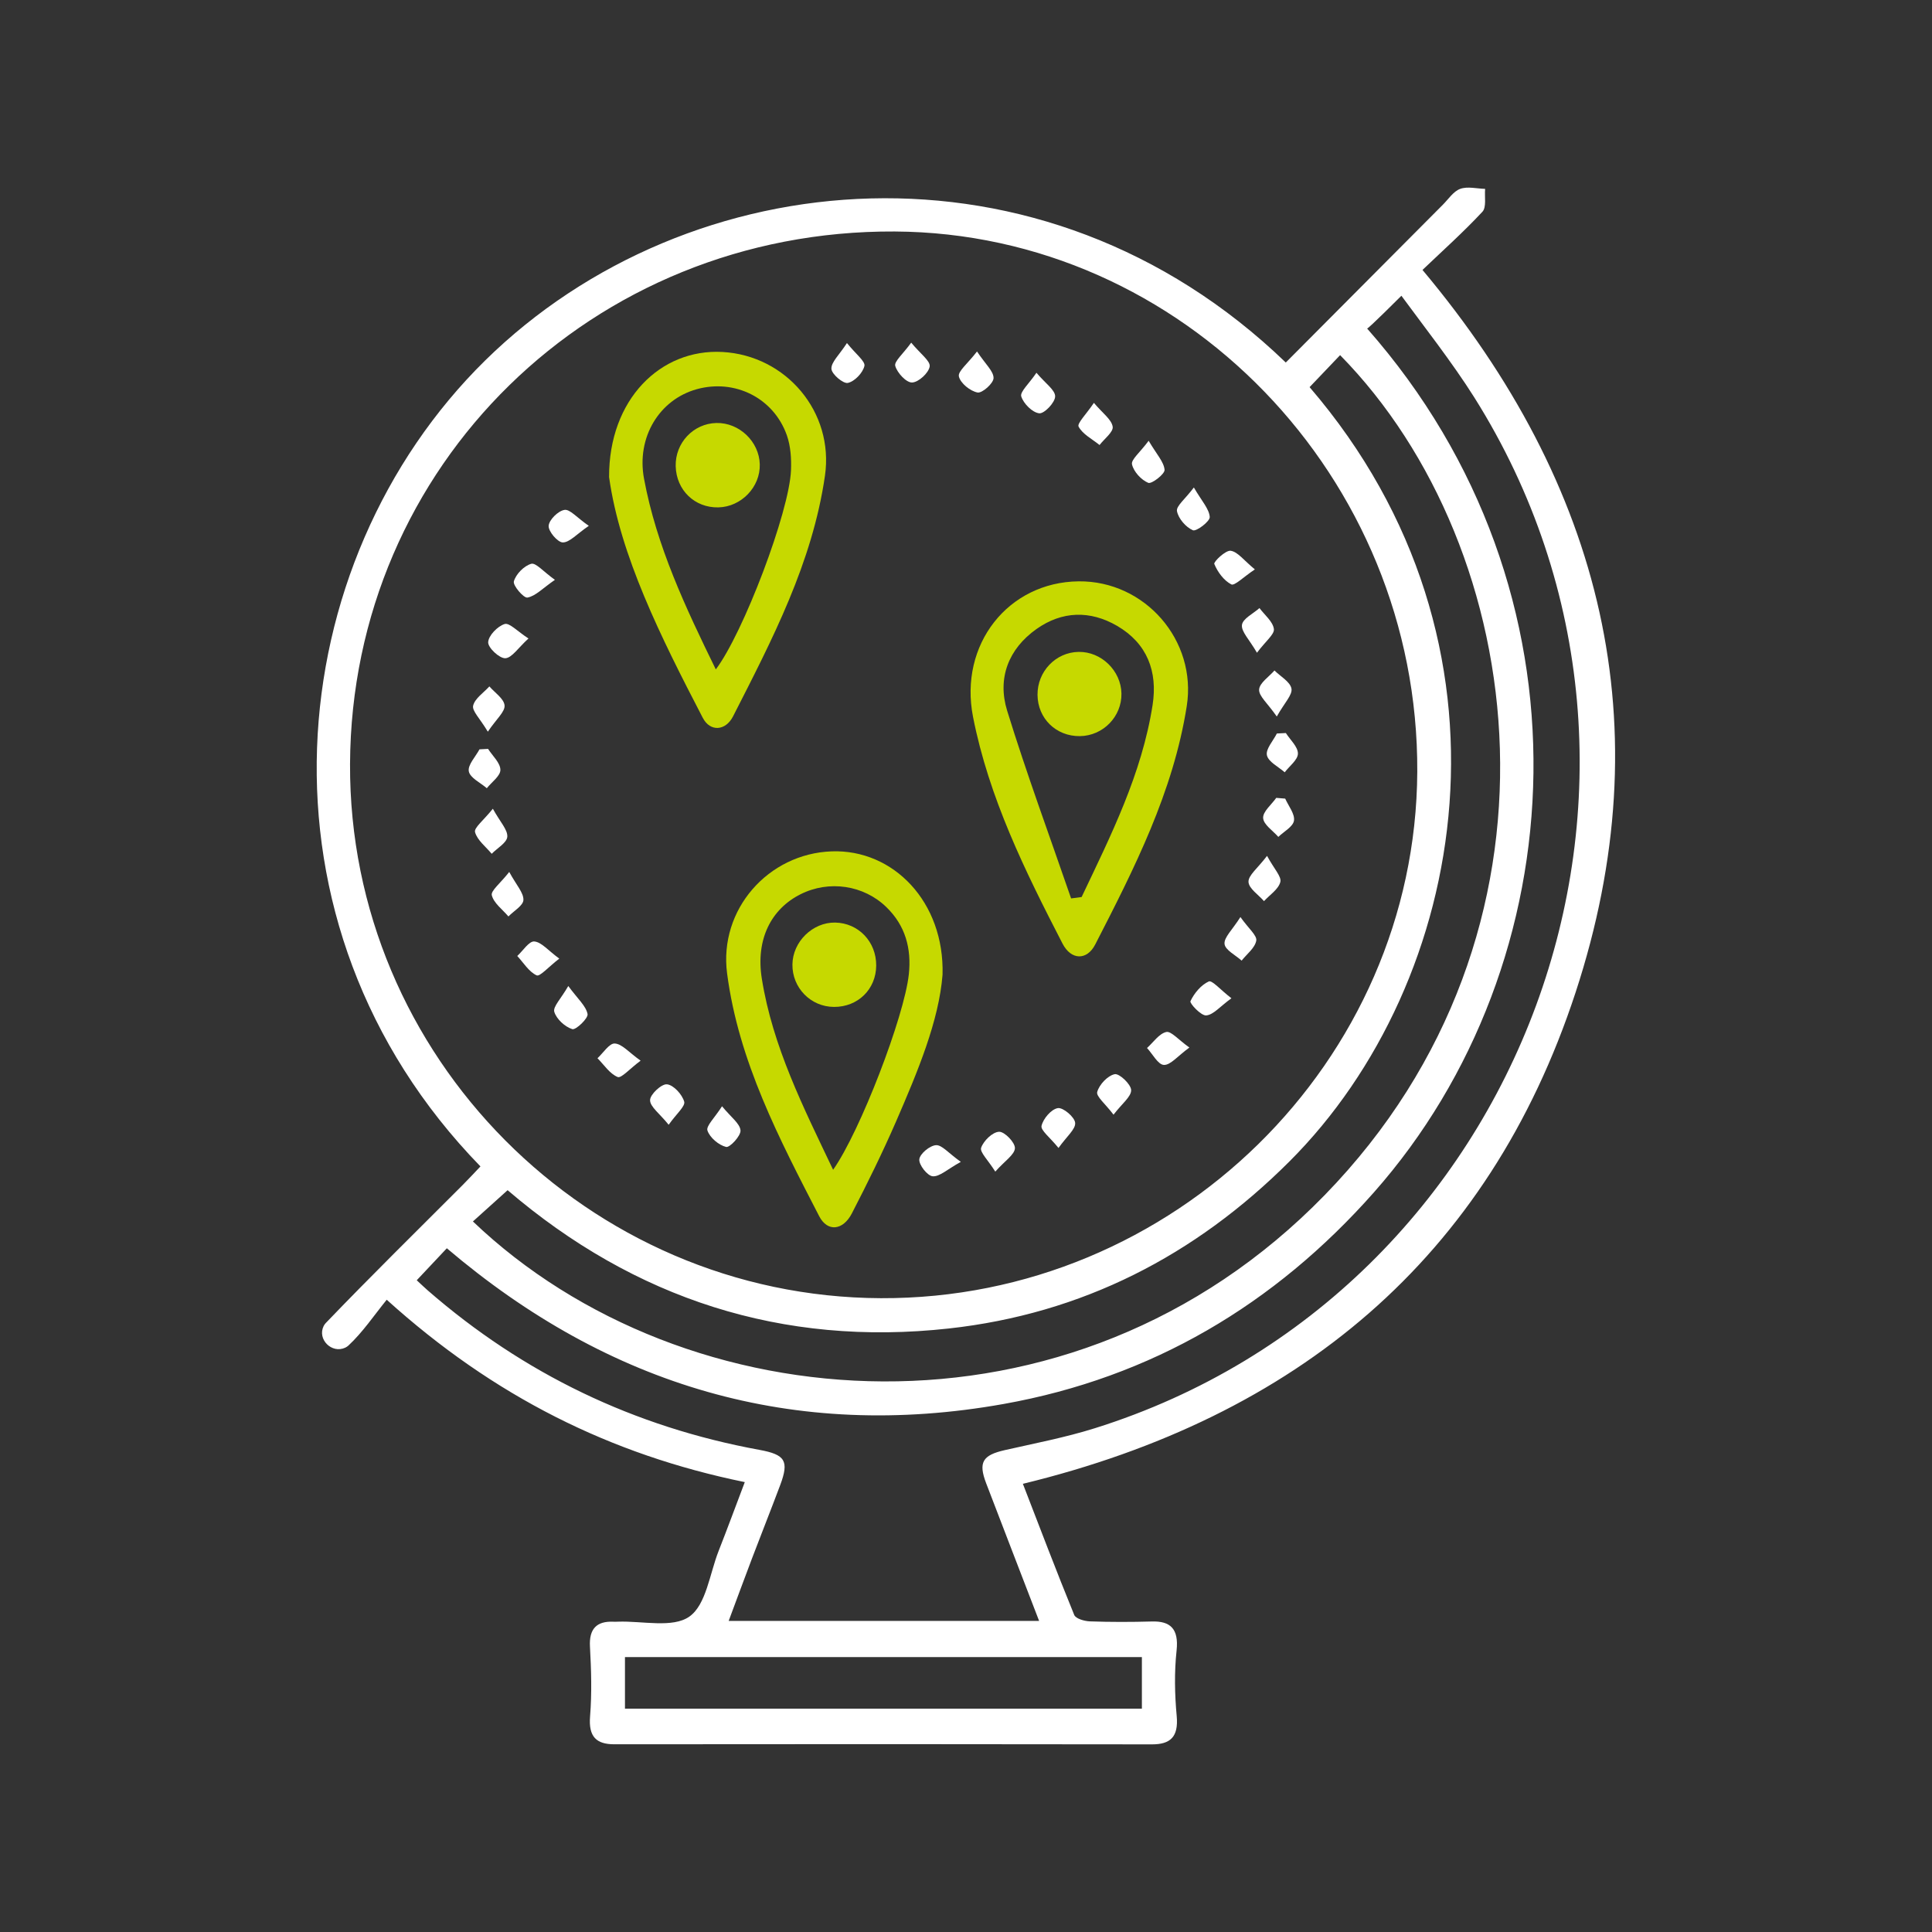 <?xml version="1.0" encoding="utf-8"?>
<!-- Generator: Adobe Illustrator 25.4.1, SVG Export Plug-In . SVG Version: 6.00 Build 0)  -->
<svg version="1.1" baseProfile="tiny" id="Capa_1" xmlns="http://www.w3.org/2000/svg" xmlns:xlink="http://www.w3.org/1999/xlink"
	 x="0px" y="0px" viewBox="0 0 500 500" overflow="visible" xml:space="preserve">
<rect x="0" y="0" width="500" height="500" fill="#333333" stroke="none"/>
<g>
	<path fill="#FFFFFF" d="M332.76,93.82c13.76-13.83,27.2-27.34,40.65-40.84c1.45-1.45,2.73-3.46,4.49-4.1c1.9-0.69,4.28-0.06,6.45,0
		c-0.19,2.02,0.39,4.76-0.71,5.93c-4.88,5.24-10.24,10.03-15.5,15.05c46.74,55.74,62.19,118.18,39.61,187.01
		c-22.62,68.93-72.2,109.91-143.03,127.14c4.37,11.3,8.69,22.68,13.29,33.94c0.4,0.97,2.65,1.61,4.07,1.66
		c5.33,0.19,10.67,0.18,16,0.03c4.72-0.14,7.03,1.79,6.42,7.5c-0.61,5.64-0.49,11.33,0.03,16.98c0.5,5.47-1.71,7.32-6.4,7.32
		c-46.37-0.07-92.74-0.08-139.11-0.02c-4.7,0.01-6.74-1.96-6.31-7.22c0.49-6.02,0.3-12.06-0.03-18.09c-0.25-4.6,1.77-6.59,6.02-6.41
		c0.41,0.02,0.82,0.01,1.23-0.01c6.31-0.23,14.16,1.73,18.48-1.32c4.36-3.07,5.25-11.1,7.57-16.99c2.23-5.67,4.34-11.4,6.77-17.81
		c-34.73-7.1-64.99-22.19-92.67-47.2c-3.32,4.1-6.21,8.42-9.91,11.86c-0.24,0.22-0.52,0.4-0.83,0.55c-3.46,1.62-7.27-2.15-5.59-5.58
		c0.14-0.28,0.31-0.53,0.51-0.75c11.64-12.13,23.64-23.91,35.52-35.81c1.56-1.56,3.05-3.19,4.56-4.77
		c-61.26-62.92-51.93-156.34,1.26-208.62C178.32,41.47,269.8,33.12,332.76,93.82z M90.59,197.72
		c-0.34,75.64,61.56,137.93,137.37,138.25c75.75,0.32,138.45-61.21,138.83-136.24c0.38-76.23-60.73-139.41-135.25-139.82
		C153.27,59.5,90.94,120.43,90.59,197.72z M268.92,419.49c-4.77-12.4-9.26-24.01-13.71-35.64c-2.07-5.43-0.9-7.26,4.83-8.56
		c7.78-1.76,15.66-3.27,23.25-5.65c111.42-34.9,160.46-167.93,98.27-266.77c-5.71-9.08-13.69-19.24-18.88-26.33
		c0,0-8.62,8.62-8.87,8.48c59.99,68.05,54.21,164.22,1.76,223.56c-25.71,29.08-57.57,47.94-95.84,54.77
		c-54.21,9.68-102.15-4.63-144.09-40.3c-2.81,2.99-5.25,5.58-7.79,8.28c1.33,1.23,2.06,1.94,2.82,2.6
		c24.85,21.64,53.51,35.37,85.9,41.3c6.66,1.22,7.69,2.85,5.34,9.12c-2.37,6.33-4.88,12.61-7.28,18.93
		c-1.98,5.22-3.9,10.45-6.05,16.21H268.92z M122.39,316.11c54.68,52.21,154.94,60.46,220.42-6.8
		c66.44-68.24,53.18-167.35,4.01-217.4c-2.64,2.76-5.27,5.52-7.9,8.28c57.17,66.52,41.11,154.07-5.15,200.33
		c-24.52,24.52-53.8,39.49-88.19,43.29c-43.11,4.76-81.33-7.66-114.21-35.79C128.11,310.95,125.26,313.53,122.39,316.11z
		 M295.52,428.85H161.74v13.35h133.78V428.85z"/>
	<path fill="#C6D900" d="M157.63,123.48c-0.07-20.13,13.32-33.27,29.34-32.39c16.5,0.91,28.91,15.56,26.53,32.02
		c-3.25,22.5-13.64,42.39-23.79,62.29c-1.92,3.77-5.92,4.07-7.84,0.36C171.01,164.86,160.48,143.77,157.63,123.48z M185.25,173.24
		c7.09-9.35,19.03-40.74,19.46-51.55c0.12-3-0.09-6.23-1.07-9.03c-3.42-9.69-13.49-14.67-23.34-11.93
		c-9.66,2.69-15.62,12.43-13.63,23.14C169.91,141.35,177.43,157.25,185.25,173.24z"/>
	<path fill="#C6D900" d="M279.15,150.45c17.17-0.18,30.66,15.3,27.98,32.3c-3.5,22.22-13.56,41.98-23.68,61.67
		c-2.16,4.21-6.25,4.09-8.47-0.22c-9.69-18.77-19.05-37.74-23.16-58.67C248.14,166.76,260.94,150.64,279.15,150.45z M277.2,232.51
		c0.91-0.12,1.81-0.24,2.72-0.36c7.61-16,15.59-31.88,18.37-49.7c1.35-8.67-1.4-15.94-9.19-20.48c-6.97-4.05-14.25-3.86-20.86,0.82
		c-7.28,5.16-10.17,12.76-7.6,21.11C265.69,200.26,271.63,216.33,277.2,232.51z"/>
	<path fill="#C6D900" d="M243.93,252.26c-0.94,11.92-6.39,24.99-12.02,37.96c-3.51,8.07-7.41,15.99-11.45,23.81
		c-2.3,4.45-6.32,4.85-8.45,0.73c-10.33-20.03-20.87-40.09-23.84-62.85c-2.16-16.51,10.64-31,27.07-31.58
		C231.17,219.76,244.46,233.39,243.93,252.26z M215.61,302.74c7.04-10,18.42-39.7,19.59-50.56c0.72-6.7-0.87-12.62-5.8-17.41
		c-5.88-5.72-14.85-7.04-22.22-3.34c-7.58,3.8-11.65,11.63-10.02,21.85C199.96,270.85,207.91,286.57,215.61,302.74z"/>
	<path fill="#FFFFFF" d="M330.43,185.43c-2.39-3.45-4.67-5.28-4.57-6.97c0.1-1.72,2.55-3.3,3.97-4.94c1.56,1.55,4.08,2.93,4.4,4.7
		C334.52,179.83,332.43,181.88,330.43,185.43z"/>
	<path fill="#FFFFFF" d="M127.55,209.3c1.91,3.47,3.86,5.43,3.74,7.25c-0.11,1.55-2.6,2.94-4.04,4.41
		c-1.53-1.85-3.74-3.51-4.31-5.61C122.64,214.21,125.14,212.32,127.55,209.3z"/>
	<path fill="#FFFFFF" d="M136.77,165.24c-2.69,2.44-4.3,5.04-6,5.11c-1.53,0.06-4.49-2.72-4.43-4.14c0.08-1.72,2.41-4.13,4.25-4.71
		C131.83,161.1,133.9,163.39,136.77,165.24z"/>
	<path fill="#FFFFFF" d="M147.07,255.18c2.45,3.34,4.57,5.13,4.99,7.25c0.22,1.09-3.04,4.2-3.95,3.91c-1.91-0.6-4.09-2.6-4.66-4.48
		C143.06,260.55,145.17,258.49,147.07,255.18z"/>
	<path fill="#FFFFFF" d="M257.58,303.21c-1.87-2.99-4.06-5.04-3.66-6.18c0.63-1.8,2.95-4.06,4.64-4.13c1.41-0.06,4.16,2.78,4.1,4.25
		C262.59,298.82,260.08,300.4,257.58,303.21z"/>
	<path fill="#FFFFFF" d="M126.31,193.81c1.15,1.81,3.18,3.61,3.19,5.43c0.02,1.57-2.25,3.16-3.51,4.75
		c-1.65-1.43-4.33-2.67-4.66-4.36c-0.32-1.66,1.74-3.78,2.76-5.7C124.84,193.88,125.57,193.84,126.31,193.81z"/>
	<path fill="#FFFFFF" d="M235.82,88.68c2.39,2.9,4.99,4.74,4.78,6.16c-0.25,1.68-2.9,4.11-4.56,4.15c-1.51,0.04-3.84-2.49-4.35-4.29
		C231.37,93.53,233.69,91.63,235.82,88.68z"/>
	<path fill="#FFFFFF" d="M252.85,90.96c2.21,3.33,4.31,5.12,4.28,6.89c-0.02,1.36-2.94,3.95-4.14,3.73
		c-1.9-0.36-4.42-2.39-4.83-4.15C247.85,96.1,250.44,94.11,252.85,90.96z"/>
	<path fill="#FFFFFF" d="M268.23,96.47c2.34,2.78,4.86,4.46,4.84,6.12c-0.01,1.58-2.82,4.52-4.12,4.37
		c-1.78-0.2-4.07-2.51-4.65-4.37C263.94,101.39,266.27,99.37,268.23,96.47z"/>
	<path fill="#FFFFFF" d="M283.1,104.26c2.28,2.71,4.56,4.28,4.86,6.16c0.22,1.37-2.17,3.15-3.4,4.75c-1.89-1.54-4.36-2.77-5.42-4.76
		C278.7,109.57,281.16,107.16,283.1,104.26z"/>
	<path fill="#FFFFFF" d="M308.97,126.16c2.05,3.54,3.96,5.53,4.11,7.64c0.08,1.12-3.47,3.81-4.36,3.43
		c-1.83-0.79-3.76-3.03-4.12-4.95C304.36,130.96,306.71,129.17,308.97,126.16z"/>
	<path fill="#FFFFFF" d="M325.3,168.93c-1.98-3.44-4.11-5.48-3.88-7.21c0.21-1.62,2.92-2.91,4.53-4.35c1.33,1.79,3.46,3.47,3.73,5.4
		C329.87,164.16,327.58,165.89,325.3,168.93z"/>
	<path fill="#FFFFFF" d="M332.78,189.71c1.13,1.77,3.13,3.55,3.12,5.31c-0.01,1.63-2.19,3.23-3.42,4.85
		c-1.63-1.45-4.21-2.68-4.6-4.4c-0.36-1.61,1.62-3.74,2.57-5.64C331.23,189.79,332,189.75,332.78,189.71z"/>
	<path fill="#FFFFFF" d="M327.91,221.5c1.83,3.38,3.79,5.36,3.44,6.75c-0.48,1.89-2.73,3.33-4.23,4.96
		c-1.44-1.66-3.95-3.28-4.01-4.99C323.06,226.51,325.46,224.73,327.91,221.5z"/>
	<path fill="#FFFFFF" d="M131.79,225.66c1.86,3.43,3.73,5.37,3.67,7.24c-0.05,1.47-2.5,2.85-3.88,4.28c-1.52-1.8-3.76-3.41-4.3-5.47
		C126.97,230.53,129.46,228.64,131.79,225.66z"/>
	<path fill="#FFFFFF" d="M318.69,258.35c-2.97,2.15-4.67,4.29-6.53,4.44c-1.33,0.11-4.34-3.14-4.07-3.69
		c0.97-2.06,2.74-4.19,4.74-5.1C313.68,253.61,315.87,256.18,318.69,258.35z"/>
	<path fill="#FFFFFF" d="M165.79,274.5c-2.88,2.14-5,4.62-5.94,4.23c-2.06-0.85-3.52-3.15-5.22-4.86c1.49-1.37,3.06-3.9,4.47-3.81
		C160.98,270.16,162.72,272.32,165.79,274.5z"/>
	<path fill="#FFFFFF" d="M173.05,291.09c-2.36-2.93-4.83-4.67-4.81-6.38c0.01-1.49,2.98-4.25,4.38-4.09
		c1.71,0.19,3.91,2.61,4.45,4.48C177.41,286.28,175.08,288.22,173.05,291.09z"/>
	<path fill="#FFFFFF" d="M273.94,297.09c-2.22-2.75-4.66-4.56-4.39-5.73c0.43-1.86,2.52-4.31,4.22-4.58
		c1.36-0.22,4.37,2.33,4.48,3.82C278.39,292.24,276.07,294.09,273.94,297.09z"/>
	<path fill="#FFFFFF" d="M288.18,288.48c-2.1-2.79-4.55-4.74-4.22-5.89c0.54-1.91,2.69-4.21,4.52-4.59c1.19-0.25,4.22,2.6,4.26,4.12
		C292.77,283.83,290.38,285.6,288.18,288.48z"/>
	<path fill="#FFFFFF" d="M307.81,271.1c-3.07,2.24-4.88,4.57-6.6,4.5c-1.51-0.06-2.91-2.81-4.36-4.38c1.64-1.47,3.1-3.7,4.97-4.14
		C303.07,266.79,304.92,269.05,307.81,271.1z"/>
	<path fill="#FFFFFF" d="M144.74,248.09c-2.81,2.16-5.01,4.72-5.86,4.33c-2.01-0.93-3.38-3.25-5.01-5.01
		c1.47-1.35,3.04-3.86,4.39-3.76C140.12,243.8,141.82,245.95,144.74,248.09z"/>
	<path fill="#FFFFFF" d="M332.61,206.68c0.84,1.91,2.53,3.95,2.27,5.7c-0.24,1.57-2.61,2.82-4.05,4.21
		c-1.41-1.62-3.83-3.18-3.93-4.88c-0.1-1.67,2.16-3.47,3.39-5.22C331.07,206.55,331.84,206.62,332.61,206.68z"/>
	<path fill="#FFFFFF" d="M126.25,189.36c-2.05-3.44-4.13-5.38-3.8-6.74c0.46-1.89,2.72-3.34,4.2-4.98c1.4,1.63,3.78,3.18,3.93,4.92
		C130.73,184.19,128.51,186.02,126.25,189.36z"/>
	<path fill="#FFFFFF" d="M143.61,150.06c-3.22,2.23-5.02,4.21-7.11,4.59c-0.97,0.18-3.82-3.14-3.51-4.2
		c0.54-1.88,2.63-4.01,4.5-4.54C138.68,145.58,140.63,147.94,143.61,150.06z"/>
	<path fill="#FFFFFF" d="M324.76,147.36c-2.97,1.97-5.26,4.32-6.1,3.88c-1.93-1-3.55-3.21-4.4-5.29c-0.23-0.55,2.93-3.6,4.24-3.41
		C320.33,142.8,321.89,145.01,324.76,147.36z"/>
	<path fill="#FFFFFF" d="M186.86,286.3c2.32,2.84,4.63,4.45,4.78,6.25c0.12,1.41-2.79,4.51-3.72,4.28c-1.93-0.48-4.2-2.4-4.83-4.24
		C182.68,291.41,184.95,289.31,186.86,286.3z"/>
	<path fill="#FFFFFF" d="M219.19,88.78c2.34,2.92,4.79,4.73,4.52,5.93c-0.41,1.79-2.54,4.02-4.29,4.39
		c-1.2,0.26-4.18-2.27-4.25-3.65C215.09,93.72,217.18,91.89,219.19,88.78z"/>
	<path fill="#FFFFFF" d="M321.02,237.33c2.14,3.02,4.33,4.77,4.1,6.1c-0.33,1.89-2.44,3.47-3.79,5.18
		c-1.57-1.43-4.26-2.74-4.42-4.32C316.74,242.6,318.92,240.66,321.02,237.33z"/>
	<path fill="#FFFFFF" d="M297.27,114.07c2.07,3.52,3.94,5.45,4.12,7.52c0.09,1.08-3.34,3.73-4.22,3.37
		c-1.83-0.76-3.78-2.89-4.21-4.79C292.69,118.94,295.01,117.12,297.27,114.07z"/>
	<path fill="#FFFFFF" d="M248.66,300.69c-3.53,1.94-5.49,3.87-7.28,3.73c-1.37-0.11-3.61-2.96-3.46-4.39
		c0.15-1.44,2.7-3.55,4.31-3.66C243.75,296.27,245.42,298.39,248.66,300.69z"/>
	<path fill="#FFFFFF" d="M152.38,136.09c-3.17,2.16-4.96,4.3-6.73,4.29c-1.33-0.01-3.76-2.86-3.66-4.3c0.12-1.56,2.45-3.86,4.1-4.12
		C147.49,131.74,149.28,133.94,152.38,136.09z"/>
	<path fill="#C6D900" d="M196.63,120.17c0.16,5.87-4.79,11.01-10.72,11.14c-6.12,0.13-10.87-4.45-11.04-10.64
		c-0.16-6.04,4.57-11.07,10.54-11.2C191.3,109.34,196.48,114.27,196.63,120.17z"/>
	<path fill="#C6D900" d="M290.23,179.51c0.09,5.96-4.77,10.93-10.76,11c-6.14,0.07-10.9-4.55-10.96-10.66
		c-0.06-6.06,4.7-11.05,10.64-11.14C285.02,168.61,290.14,173.6,290.23,179.51z"/>
	<path fill="#C6D900" d="M216.14,238.76c6.03,0.11,10.66,4.96,10.62,11.13c-0.04,6.13-4.73,10.73-10.92,10.7
		c-6.02-0.02-10.84-4.95-10.76-10.99C205.15,243.72,210.31,238.66,216.14,238.76z"/>
</g>
</svg>
